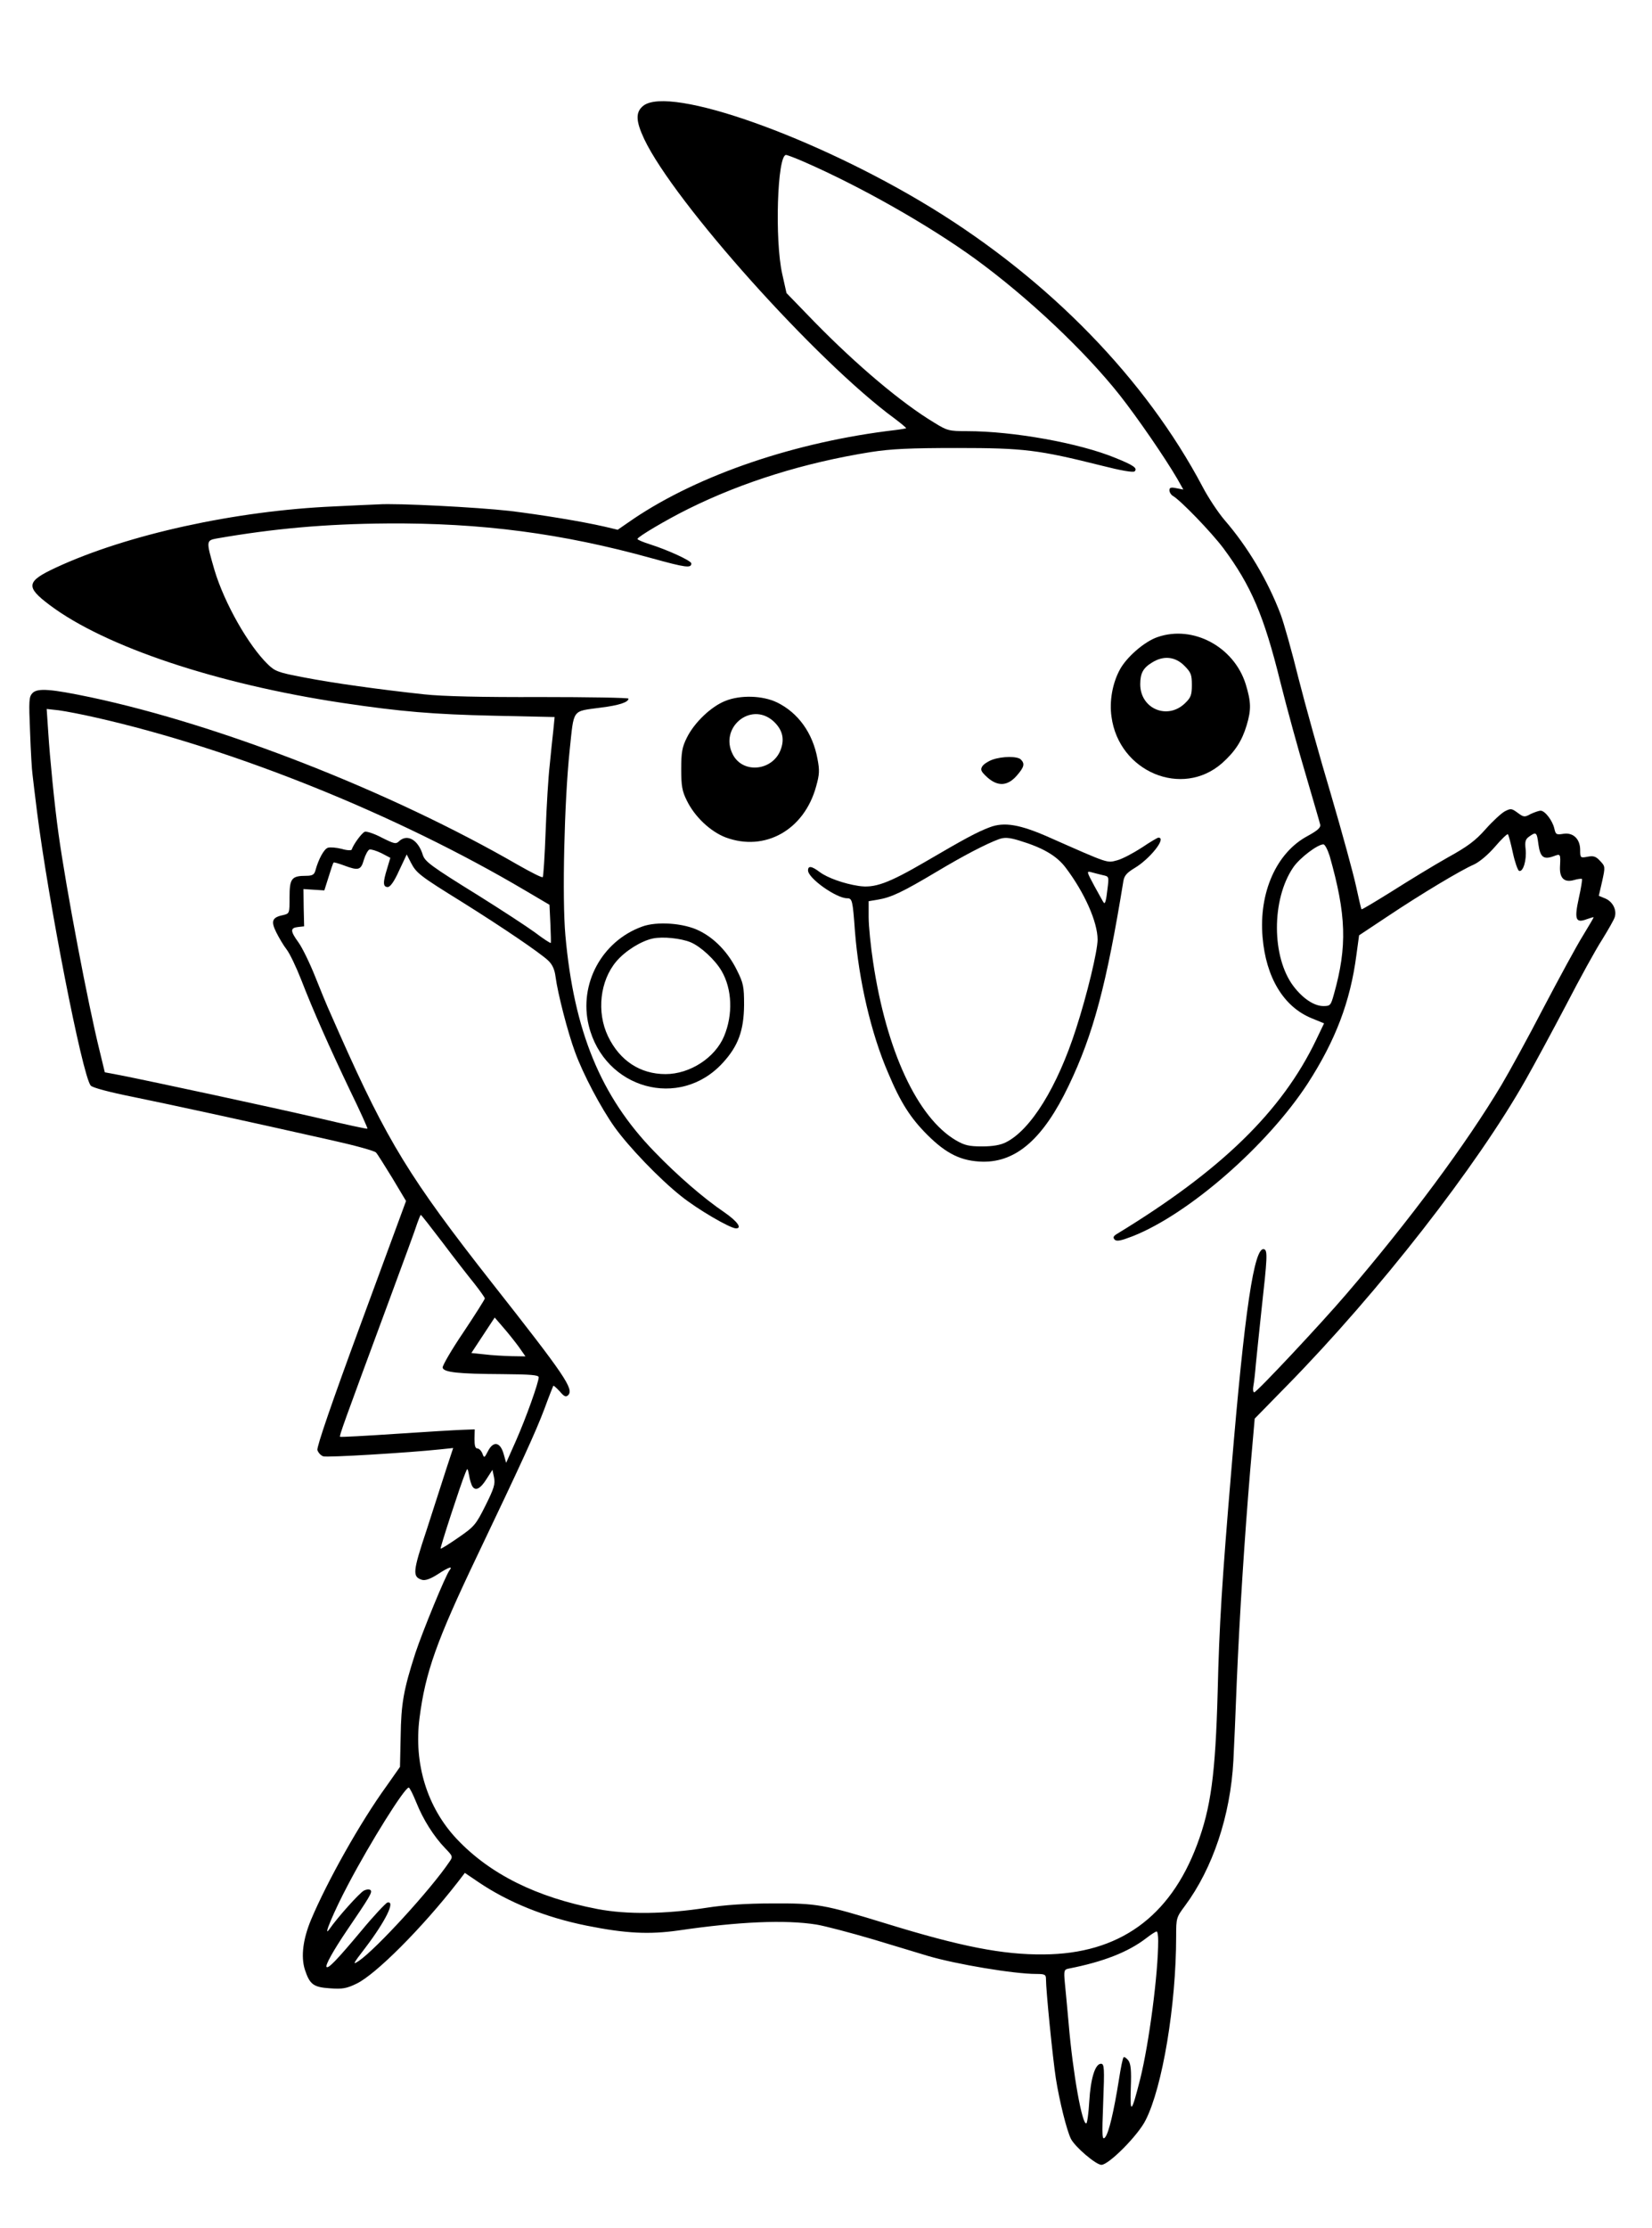 <?xml version="1.0" standalone="no"?>
<!DOCTYPE svg PUBLIC "-//W3C//DTD SVG 20010904//EN"
 "http://www.w3.org/TR/2001/REC-SVG-20010904/DTD/svg10.dtd">
<svg version="1.0" xmlns="http://www.w3.org/2000/svg"
 width="736pt" height="992pt" viewBox="0 0 736 992"
 preserveAspectRatio="xMidYMid meet">
<g transform="translate(0,992) scale(0.1,-0.1)"
fill="#000000" stroke="none">
<path d="M2866 9449 c-35 -28 -34 -67 4 -148 133 -281 768 -990 1116 -1245 29
-22 52 -41 51 -43 -2 -1 -23 -5 -48 -8 -443 -52 -873 -198 -1166 -395 l-71
-49 -59 14 c-100 23 -283 53 -423 70 -143 16 -502 35 -585 29 -28 -1 -115 -5
-195 -9 -439 -19 -924 -125 -1242 -273 -131 -61 -135 -85 -27 -166 247 -186
746 -352 1304 -436 261 -39 406 -51 673 -57 l273 -6 -6 -61 c-4 -34 -11 -103
-16 -154 -6 -51 -14 -182 -18 -292 -4 -110 -10 -203 -13 -206 -4 -3 -53 22
-111 55 -565 326 -1320 622 -1903 746 -177 37 -236 42 -259 19 -16 -17 -17
-31 -11 -174 3 -85 8 -171 11 -190 2 -19 11 -93 20 -165 50 -395 201 -1171
239 -1219 7 -9 81 -29 191 -51 171 -35 494 -105 889 -194 99 -22 185 -46 191
-53 7 -7 39 -59 73 -114 l61 -102 -200 -543 c-131 -355 -198 -551 -195 -566 4
-12 15 -24 26 -28 17 -6 380 16 522 31 l57 6 -30 -91 c-16 -50 -56 -173 -88
-273 -63 -189 -64 -209 -21 -223 14 -4 36 3 69 24 50 33 70 39 54 19 -18 -23
-120 -272 -152 -368 -53 -164 -64 -226 -66 -372 l-3 -136 -59 -84 c-117 -161
-265 -425 -337 -596 -36 -86 -46 -164 -28 -222 22 -67 38 -79 112 -84 55 -4
74 -1 119 21 85 41 290 246 449 450 l33 43 59 -40 c134 -91 300 -158 484 -195
174 -35 279 -40 411 -21 267 39 473 48 612 26 37 -6 151 -36 253 -66 102 -31
212 -64 245 -74 126 -37 382 -80 482 -80 38 0 43 -3 43 -22 0 -53 30 -351 44
-443 16 -101 48 -230 67 -269 19 -37 112 -116 136 -116 33 0 164 132 197 199
75 147 136 512 136 819 0 81 1 84 39 135 124 167 203 402 216 647 3 58 10 215
15 350 13 304 35 645 60 944 l20 229 143 146 c411 419 847 978 1065 1364 38
67 119 217 180 333 60 116 132 247 160 290 27 44 53 89 56 100 10 32 -9 69
-42 83 l-29 12 15 65 c14 64 14 66 -9 90 -19 21 -30 24 -56 19 -32 -6 -33 -5
-33 30 0 49 -31 79 -75 72 -31 -5 -34 -3 -40 23 -8 36 -42 80 -61 80 -8 0 -28
-7 -45 -15 -27 -15 -31 -14 -58 6 -26 19 -30 20 -57 6 -16 -9 -54 -44 -86 -80
-44 -50 -80 -77 -169 -126 -62 -35 -172 -102 -246 -149 -74 -46 -135 -83 -137
-81 -2 2 -13 49 -25 105 -12 55 -62 238 -111 405 -50 167 -115 401 -145 519
-29 118 -65 245 -79 283 -58 153 -147 302 -251 422 -28 33 -72 99 -97 147
-254 480 -682 920 -1209 1243 -515 315 -1166 546 -1283 454z m717 -250 c252
-110 555 -282 762 -432 236 -172 488 -410 644 -607 81 -103 201 -278 256 -372
l27 -48 -31 6 c-24 5 -31 3 -31 -9 0 -9 7 -20 15 -25 34 -19 172 -162 226
-234 123 -166 180 -299 253 -594 30 -120 82 -309 115 -419 32 -110 61 -208 63
-218 2 -13 -13 -26 -57 -50 -138 -74 -217 -251 -200 -450 15 -180 94 -310 218
-361 l56 -23 -35 -73 c-153 -319 -423 -582 -890 -866 -14 -9 -16 -15 -8 -24 9
-9 28 -5 80 15 251 99 600 404 780 680 124 192 190 365 217 572 l12 88 125 83
c151 101 330 208 386 232 24 11 62 42 94 79 29 34 55 59 58 56 3 -3 13 -40 22
-82 9 -42 22 -79 28 -81 18 -6 34 48 29 96 -4 35 -1 45 16 57 31 22 34 20 41
-35 8 -57 23 -69 67 -53 32 12 32 12 29 -48 -2 -50 20 -70 62 -58 17 5 33 7
36 5 2 -2 -4 -41 -14 -85 -21 -96 -14 -113 36 -94 17 6 30 10 30 8 0 -2 -22
-39 -48 -82 -27 -43 -105 -187 -175 -320 -69 -133 -154 -288 -188 -345 -158
-264 -408 -601 -692 -932 -113 -132 -398 -436 -409 -436 -5 0 -7 12 -4 28 3
15 8 59 11 97 4 39 15 147 25 240 26 233 28 267 12 272 -44 16 -87 -271 -146
-982 -42 -499 -54 -693 -61 -988 -10 -368 -30 -517 -92 -682 -121 -323 -349
-486 -683 -488 -182 -2 -370 35 -701 137 -280 86 -309 91 -509 90 -115 0 -214
-7 -290 -19 -186 -29 -357 -31 -488 -6 -271 52 -479 155 -627 312 -132 140
-192 335 -166 538 26 204 76 344 256 721 200 419 261 552 300 655 20 55 39
102 40 104 2 2 15 -10 29 -25 19 -23 27 -26 37 -17 27 27 -13 86 -339 500
-366 466 -466 629 -679 1108 -24 55 -48 109 -53 120 -5 11 -30 71 -55 134 -25
63 -59 132 -75 154 -37 51 -38 65 -2 69 l27 3 -2 83 -1 83 46 -3 47 -3 19 60
c10 33 20 62 22 64 2 2 23 -4 47 -13 64 -24 75 -21 88 25 7 23 18 43 25 46 7
2 30 -5 53 -16 l40 -21 -14 -47 c-20 -64 -19 -83 3 -83 11 1 28 24 50 73 l34
72 19 -37 c24 -46 39 -58 228 -175 179 -112 344 -224 383 -260 19 -18 29 -40
33 -72 10 -76 55 -250 87 -336 36 -99 115 -248 176 -334 63 -88 199 -230 296
-307 73 -59 219 -144 245 -144 29 0 5 32 -51 71 -92 62 -211 165 -313 271
-239 246 -358 537 -396 962 -15 165 -5 597 19 825 20 188 8 172 139 190 81 10
123 24 123 40 0 4 -177 7 -392 7 -260 -1 -435 3 -518 12 -195 21 -406 50 -539
76 -110 21 -125 26 -157 57 -87 84 -194 273 -238 419 -38 131 -38 133 9 142
253 44 484 65 760 67 420 3 779 -44 1179 -155 152 -42 176 -45 176 -23 0 12
-105 60 -184 85 -31 10 -56 20 -56 24 0 9 128 85 227 134 242 120 518 206 813
253 90 14 173 18 385 18 298 0 361 -8 645 -79 82 -21 139 -31 145 -25 14 14
-4 27 -86 60 -160 66 -455 119 -660 119 -81 0 -89 2 -147 38 -145 87 -344 255
-533 448 l-125 129 -19 85 c-34 151 -22 530 17 530 5 0 42 -14 81 -31z m-3157
-2474 c615 -139 1342 -432 1915 -771 l107 -63 4 -83 c2 -46 3 -85 2 -87 -2 -2
-34 19 -71 47 -37 27 -149 100 -248 162 -215 133 -241 153 -251 182 -20 67
-68 96 -105 63 -15 -15 -22 -13 -78 15 -34 18 -68 29 -76 26 -13 -5 -50 -55
-58 -79 -1 -5 -22 -4 -45 3 -24 6 -51 8 -61 5 -17 -5 -42 -50 -56 -102 -5 -18
-14 -23 -41 -23 -65 0 -74 -12 -74 -95 0 -73 0 -73 -29 -80 -49 -10 -55 -27
-30 -77 12 -24 32 -58 46 -76 14 -18 43 -79 65 -135 53 -137 125 -299 219
-496 44 -90 78 -166 76 -167 -2 -2 -99 19 -217 47 -207 48 -742 163 -884 191
l-69 13 -23 95 c-52 209 -149 721 -183 965 -18 128 -39 342 -46 454 l-7 104
54 -6 c30 -4 103 -18 164 -32z m5498 -617 c74 -261 79 -402 19 -615 -14 -50
-16 -53 -47 -53 -41 0 -91 33 -133 88 -98 129 -99 387 -1 530 29 42 108 102
134 102 7 0 19 -24 28 -52z m-3953 -1720 c51 -68 115 -150 141 -182 26 -33 48
-64 48 -68 0 -4 -43 -72 -95 -150 -53 -78 -94 -149 -93 -158 4 -21 69 -28 266
-29 127 -1 162 -4 162 -14 0 -23 -56 -180 -101 -282 l-44 -99 -11 39 c-15 54
-46 60 -70 13 -16 -31 -17 -32 -25 -10 -5 12 -15 22 -22 22 -10 0 -13 13 -13
43 l1 42 -55 -2 c-30 -1 -165 -9 -298 -18 -134 -9 -246 -15 -247 -13 -4 4 14
54 219 608 62 168 119 322 125 343 7 20 14 37 16 37 2 0 45 -55 96 -122z m340
-465 l30 -43 -63 1 c-35 1 -89 4 -120 8 l-58 6 52 79 52 79 38 -44 c21 -24 52
-63 69 -86z m-207 -621 c14 -23 36 -12 63 31 l27 42 7 -34 c6 -29 0 -49 -38
-125 -43 -86 -50 -94 -121 -143 -42 -29 -77 -51 -79 -49 -3 3 89 286 110 336
10 25 10 25 17 -10 3 -20 10 -41 14 -48z m-249 -1409 c30 -75 77 -150 129
-204 34 -35 34 -37 18 -60 -83 -123 -325 -387 -402 -440 -31 -21 -29 -16 28
58 91 120 135 210 98 201 -7 -2 -61 -59 -118 -128 -108 -129 -145 -167 -153
-159 -7 7 30 73 88 159 104 153 117 174 108 183 -5 5 -18 4 -30 -2 -20 -11
-117 -119 -153 -171 -33 -47 19 78 84 200 99 188 250 429 269 430 4 0 19 -30
34 -67z m3305 -615 c0 -148 -41 -458 -80 -615 -39 -154 -46 -161 -42 -40 3 79
0 106 -11 122 -9 11 -18 17 -21 14 -4 -3 -13 -48 -21 -100 -23 -144 -45 -236
-61 -256 -14 -16 -15 1 -9 155 6 154 5 172 -10 172 -26 0 -46 -66 -52 -167 -3
-52 -9 -96 -13 -98 -18 -11 -60 220 -79 445 -6 69 -14 151 -17 182 -5 54 -3
58 18 62 153 30 263 73 343 134 22 17 43 31 48 31 4 1 7 -18 7 -41z"/>
<path d="M5157 7083 c-59 -20 -140 -91 -169 -147 -32 -60 -46 -139 -36 -208
33 -245 315 -363 493 -206 57 51 88 98 109 168 21 70 20 104 -4 183 -52 167
-235 265 -393 210z m119 -127 c30 -30 34 -40 34 -86 0 -43 -4 -56 -29 -80 -78
-78 -201 -27 -201 83 0 49 13 73 53 97 51 32 103 26 143 -14z"/>
<path d="M3232 6799 c-64 -25 -139 -97 -172 -164 -21 -42 -25 -65 -25 -140 0
-75 4 -98 25 -140 35 -72 105 -138 173 -164 175 -65 350 33 403 227 15 53 16
72 6 123 -21 115 -86 205 -180 251 -64 31 -163 34 -230 7z m212 -89 c40 -36
52 -76 36 -123 -32 -99 -169 -116 -215 -27 -62 119 79 237 179 150z"/>
<path d="M4421 6537 c-19 -7 -39 -20 -45 -30 -9 -15 -5 -23 22 -48 47 -42 90
-40 131 6 34 39 38 54 19 73 -15 15 -82 15 -127 -1z"/>
<path d="M4409 6236 c-56 -21 -113 -52 -284 -152 -168 -98 -229 -120 -300
-109 -66 10 -138 36 -172 61 -37 28 -53 30 -53 8 0 -35 126 -124 174 -124 23
0 25 -9 35 -147 17 -218 72 -456 148 -631 55 -131 99 -200 174 -275 86 -86
153 -118 248 -120 150 -2 270 104 382 338 110 229 169 451 244 912 4 24 16 37
49 57 69 41 145 136 107 136 -4 0 -38 -20 -75 -45 -37 -24 -86 -50 -109 -56
-46 -12 -33 -17 -302 102 -131 58 -201 70 -266 45z m132 -59 c106 -32 167 -68
207 -121 84 -111 142 -242 142 -320 0 -51 -47 -246 -96 -397 -83 -259 -202
-451 -313 -506 -24 -12 -58 -18 -106 -18 -58 0 -78 5 -116 27 -172 101 -310
399 -369 793 -11 72 -20 162 -20 201 l0 71 42 7 c59 10 108 33 264 126 117 70
217 122 274 143 25 9 45 8 91 -6z m372 -154 c28 -6 28 -6 21 -62 -6 -54 -11
-69 -17 -60 -2 2 -20 35 -41 73 -35 65 -36 68 -14 62 13 -4 36 -9 51 -13z"/>
<path d="M2861 5794 c-180 -65 -283 -256 -238 -441 69 -282 405 -376 597 -166
69 75 94 144 95 258 0 82 -3 97 -32 155 -39 79 -99 142 -169 176 -69 34 -188
42 -253 18z m216 -70 c45 -19 109 -78 138 -128 47 -81 51 -194 11 -290 -40
-96 -152 -169 -261 -169 -113 0 -204 60 -256 168 -52 108 -36 248 37 334 41
48 111 91 163 102 45 9 124 1 168 -17z"/>
</g>
</svg>
